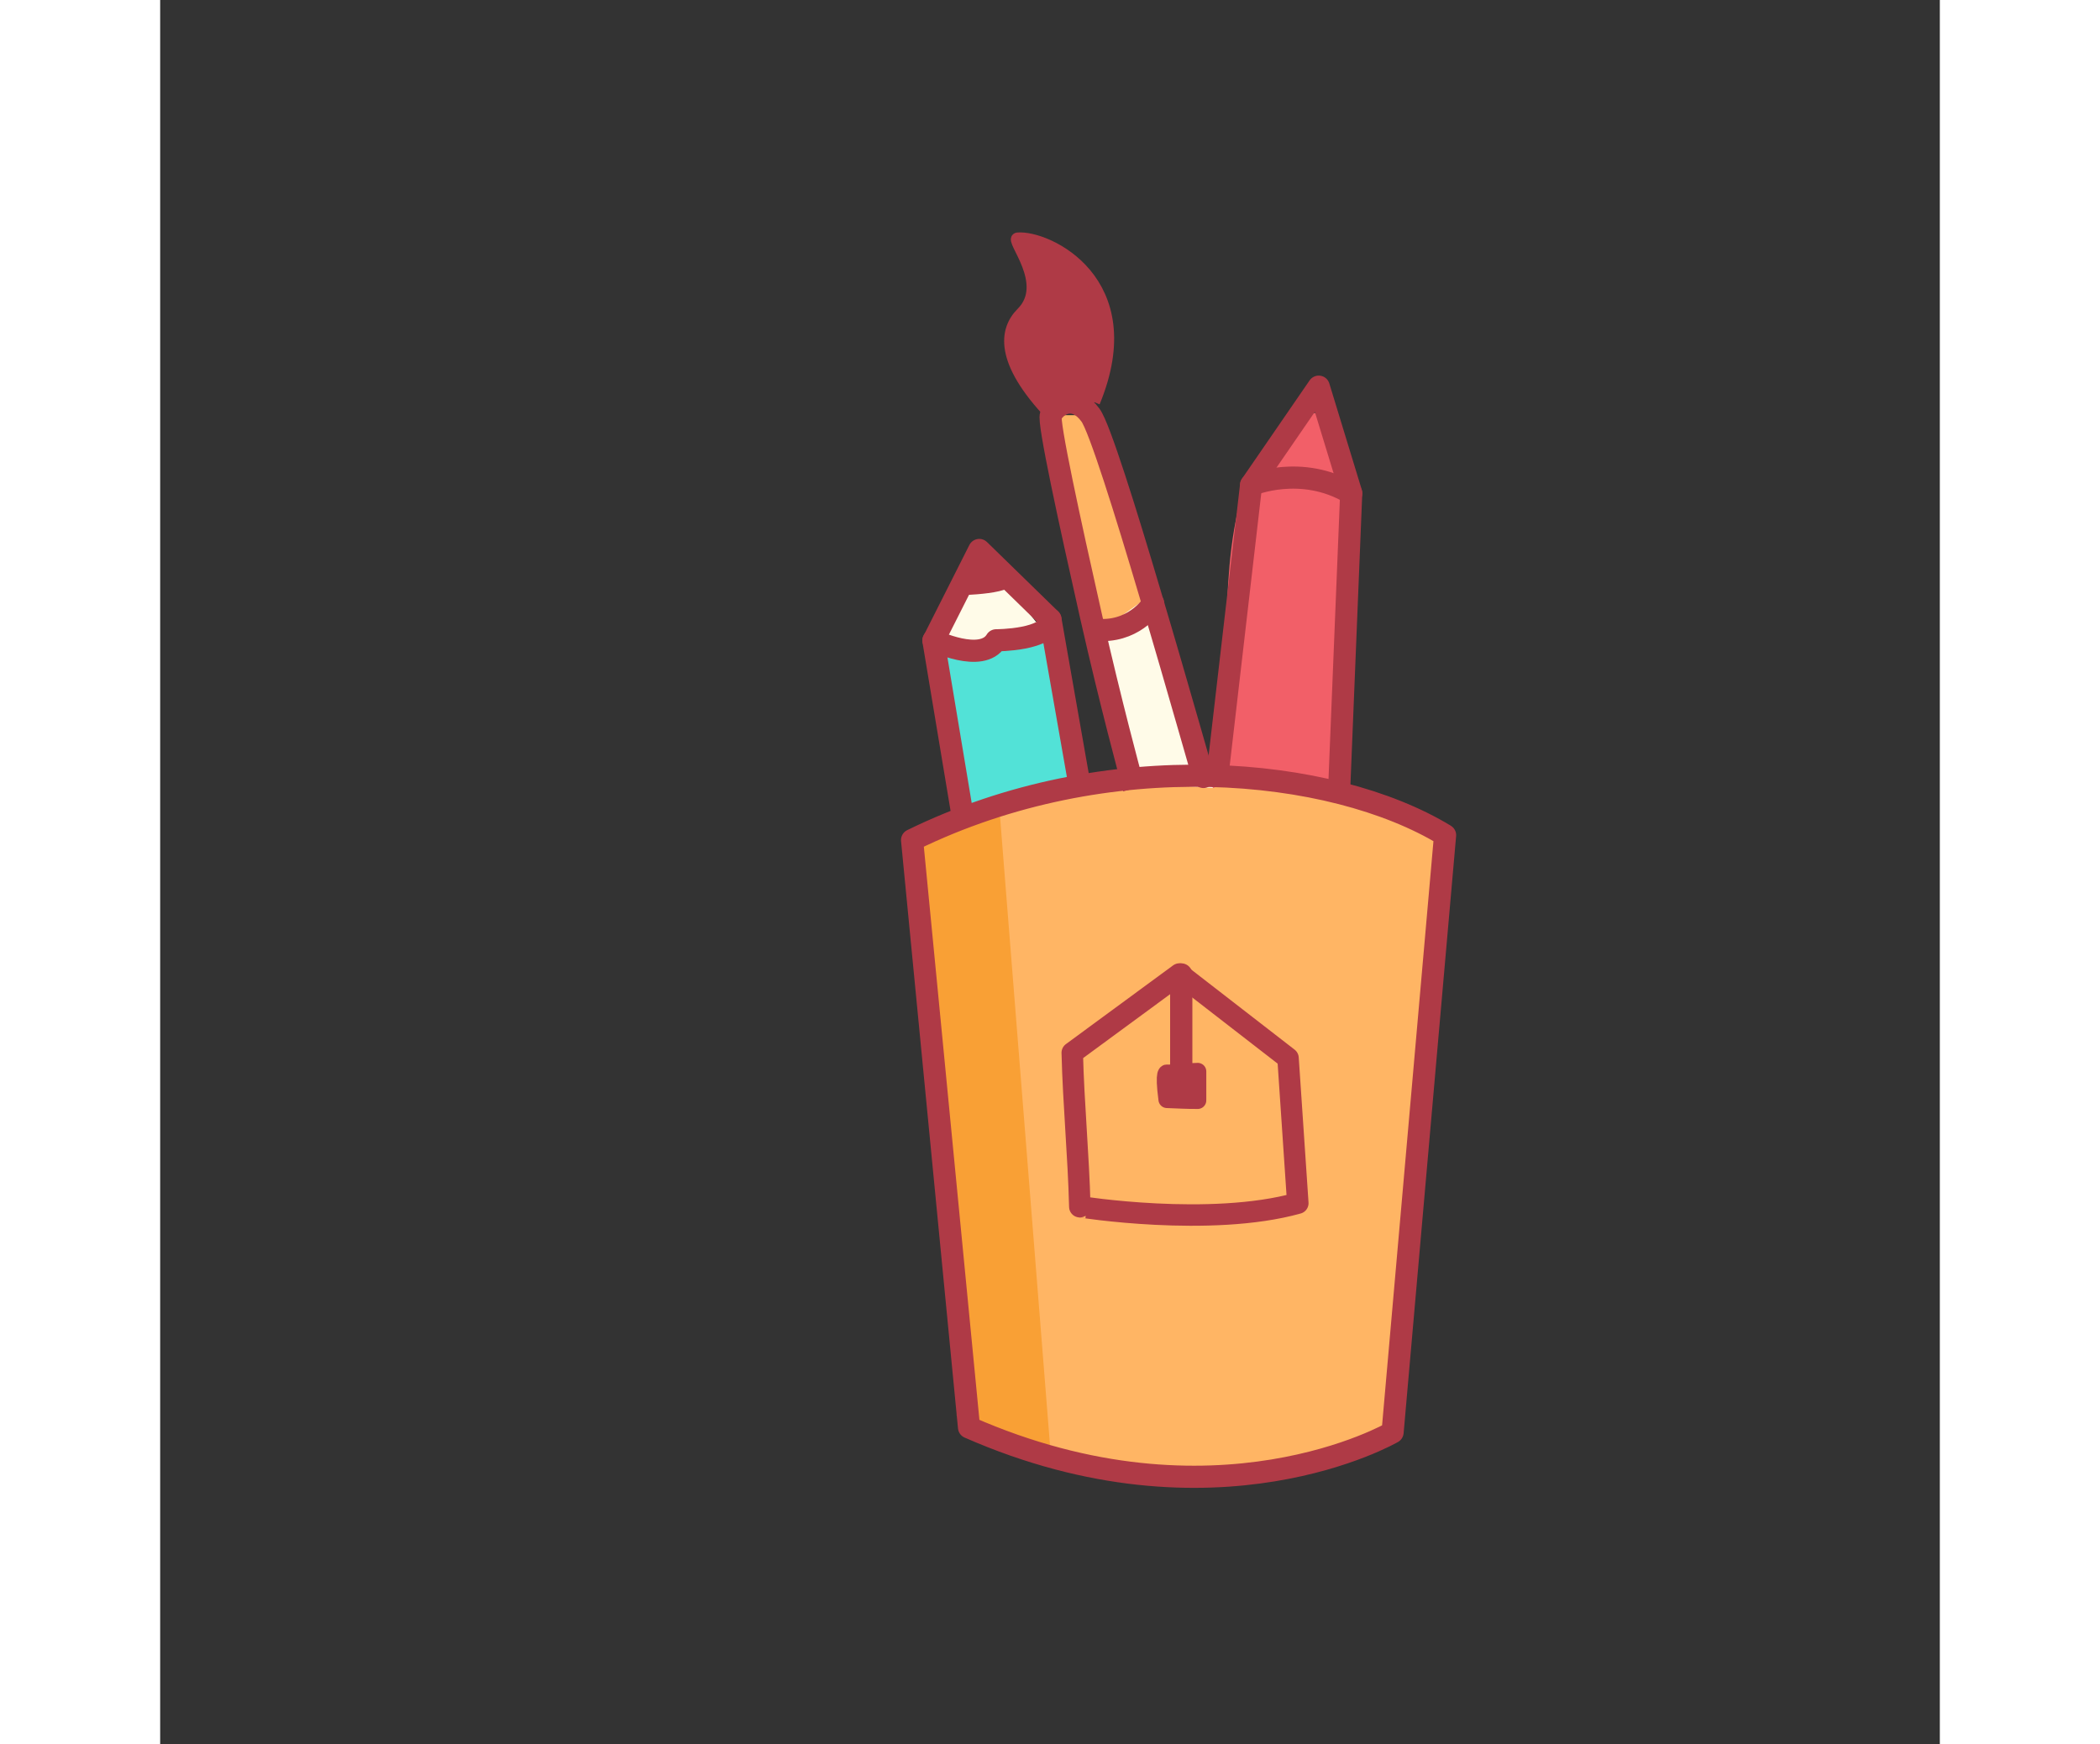 <?xml version="1.0" encoding="utf-8"?>
<!-- Generator: Adobe Illustrator 17.1.0, SVG Export Plug-In . SVG Version: 6.00 Build 0)  -->
<!DOCTYPE svg PUBLIC "-//W3C//DTD SVG 1.1//EN" "http://www.w3.org/Graphics/SVG/1.1/DTD/svg11.dtd">
<svg  version="1.1" id="Layer_1" xmlns="http://www.w3.org/2000/svg" xmlns:xlink="http://www.w3.org/1999/xlink" x="0px" y="0px"
	 width="472px" height="392px" viewBox="0 0 400 392"	 enable-background="new 0 0 472 392" xml:space="preserve">
<rect x="0" y="0" width="400" height="392" fill="#333333" stroke="none"/>
<g id="Layer_3">
	<path fill="#FFB564" d="M288.7,187.7c-53.7-32.6-119.8,1-119.8,1s11.6,92.6,11.4,121.4c-0.8,2-1,4.1-0.4,6.3
		c-0.2,1.2-0.6,1.7-1,1.7h1.7c1.1,3,2.9,4.3,5.8,5.3c10.9,4,21.5,6.8,33.1,7.7c3.6,0.3,7.1,0.2,10.5-0.2c1.6,1.5,4,2.4,7.1,2.1
		c13.2-1.2,28-1.9,38.6-10.3c1.7-1.4,2.7-2.7,3.1-4.7h0.8L288.7,187.7z"/><!--vaso-->
	<polygon fill="#52E2D7" points="173.2,146.4 180.5,184 206.6,177.2 200.1,144 	"/><!--lapiz-->
	<path fill="#FFFBE8" d="M222.6,133.8c0,0-17.9-15.6-5.3,39.9c0.6,2.5,19.4,3.4,19.4,3.4L222.6,133.8z"/><!--inferior pincel-->
	<path fill="#F9A035" d="M188.6,181.4c0,0-20.6,0-20.6,12.4c0.1,17.2,13.4,105.6,13.1,119.9c-0.2,9.3,19.1,13.6,19.1,13.6"/><!--reflejo vaso-->
	<path fill="#FFB564" d="M200.2,93.3c0,0,9.7,50.2,11.6,48.4c2-1.8,10.8-7.9,10.8-7.9l-13.5-40.5H200.2z"/>
	<path fill="#FFFBE8" d="M184.1,123.6c0,0-12.9,24.6-10.9,22.8c2-1.8,27-2.4,27-2.4L184.1,123.6z"/>
	<path fill="#F25F68" d="M257.9,92.8c-1.5,2-3,4.1-4.4,6.3c-1.2,1.9-2.9,2.3-4.6,1.9c-1.7,3.4-3.5,6.7-5.7,9.8
		c-6.2,22.4-0.7,41.7-8.7,63.8c-1.3,3.5,0.3,0.3,2.2,2.5c5.6-3,31.1,3.5,38.7,4.2c1.7-2.3-9.1-3.3-10.3-6.6c1.4,3.9,0.2-5.2,0.2-6.1
		c0.3-2.6,0-5.5,0.3-8.1c0.7-4.6-1.4-6.4-0.8-11c1.9-14.5,3.4-29.4,3-44.1c-2.2-3.9-4.1-7.9-5.6-12.1
		C261,92.9,259.4,92.7,257.9,92.8z"/>
</g>
<g id="Layer_2">
	
		<polyline fill="none" stroke="#AF3A46" stroke-width="4.976" stroke-linecap="square" stroke-linejoin="round" stroke-miterlimit="10" points="
		238,171.1 245.2,109 260.4,86.9 267.7,110.8 265.1,174.8 	"/>
	
		<polyline fill="none" stroke="#AF3A46" stroke-width="4.976" stroke-linecap="square" stroke-linejoin="round" stroke-miterlimit="10" points="
		180.2,182.4 173.8,144 184.1,123.6 200.1,139.2 206.6,176.2 	"/>
	
		<path fill="none" stroke="#AF3A46" stroke-width="4.976" stroke-linecap="square" stroke-linejoin="round" stroke-miterlimit="10" d="
		M218.2,174.8c0,0-4.5-16.5-9-36.4c-4.8-21.3-9.7-43.8-9-45.1c1.3-2.6,5.4-4.8,8.9,0c2,2.7,7.9,21.6,13.5,40.5
		c6.3,21.1,12.2,42.3,11.9,40.8"/>
	<path fill="#AF3A46" stroke="#AF3A46" stroke-width="2.488" stroke-miterlimit="10" d="M200.2,93.3c-11.6-12.2-10.4-19.2-6.6-23
		c6.6-6.6-2.8-16.6-0.9-16.8c6.6-0.6,28.6,9.6,17.3,36.9"/>
	
		<path fill="none" stroke="#AF3A46" stroke-width="4.976" stroke-linecap="round" stroke-linejoin="round" stroke-miterlimit="10" d="
		M245.2,109c0,0,11.3-4.8,22.5,1.9"/>
	
		<path fill="#FFFBE8" stroke="#AF3A46" stroke-width="4.976" stroke-linecap="round" stroke-linejoin="round" stroke-miterlimit="10" d="
		M200.1,139.2c0,4.7-12.2,4.7-12.2,4.7c-3.2,5.3-14.1,0-14.1,0"/>
	<path fill="#AF3A46" d="M190.9,130.3c3.4,3.3-12,3.5-12,3.5l5.1-10.2L190.9,130.3z"/>
	
		<path fill="none" stroke="#AF3A46" stroke-width="4.976" stroke-linecap="round" stroke-linejoin="round" stroke-miterlimit="10" d="
		M211.8,141.6c7.7,0,11.4-6,11.4-6"/>
	
		<path fill="none" stroke="#AF3A46" stroke-width="4.976" stroke-linecap="round" stroke-linejoin="round" stroke-miterlimit="10" d="
		M169,188.8L169,188.8c43.9-21.5,94.3-16.6,119.8-1.1L277,321.9c0,0-39.9,23.2-95.2-1.1L169,188.8z"/>
	
		<path fill="none" stroke="#AF3A46" stroke-width="4.823" stroke-linecap="round" stroke-linejoin="round" stroke-miterlimit="10" d="
		M255.7,270.4l-2.2-32.6l-24.4-18.9L205,236.6c0.3,11.8,1.4,22.8,1.7,34.6C206.6,271.2,236,275.9,255.7,270.4z"/>
	
		<line fill="none" stroke="#AF3A46" stroke-width="5" stroke-linecap="round" stroke-linejoin="round" stroke-miterlimit="10" x1="229.5" y1="219" x2="229.5" y2="246"/>
	
		<path fill="none" stroke="#AF3A46" stroke-width="3.858" stroke-linecap="round" stroke-linejoin="round" stroke-miterlimit="10" d="
		M233.2,240.8c-1.5,0-2.9,0.3-6.8,0.4c0,0-1-0.9-0.1,5.9c2.9,0.1,4,0.2,6.9,0.2C233.2,247.4,233.2,242.5,233.2,240.8z"/>
</g>
</svg>

